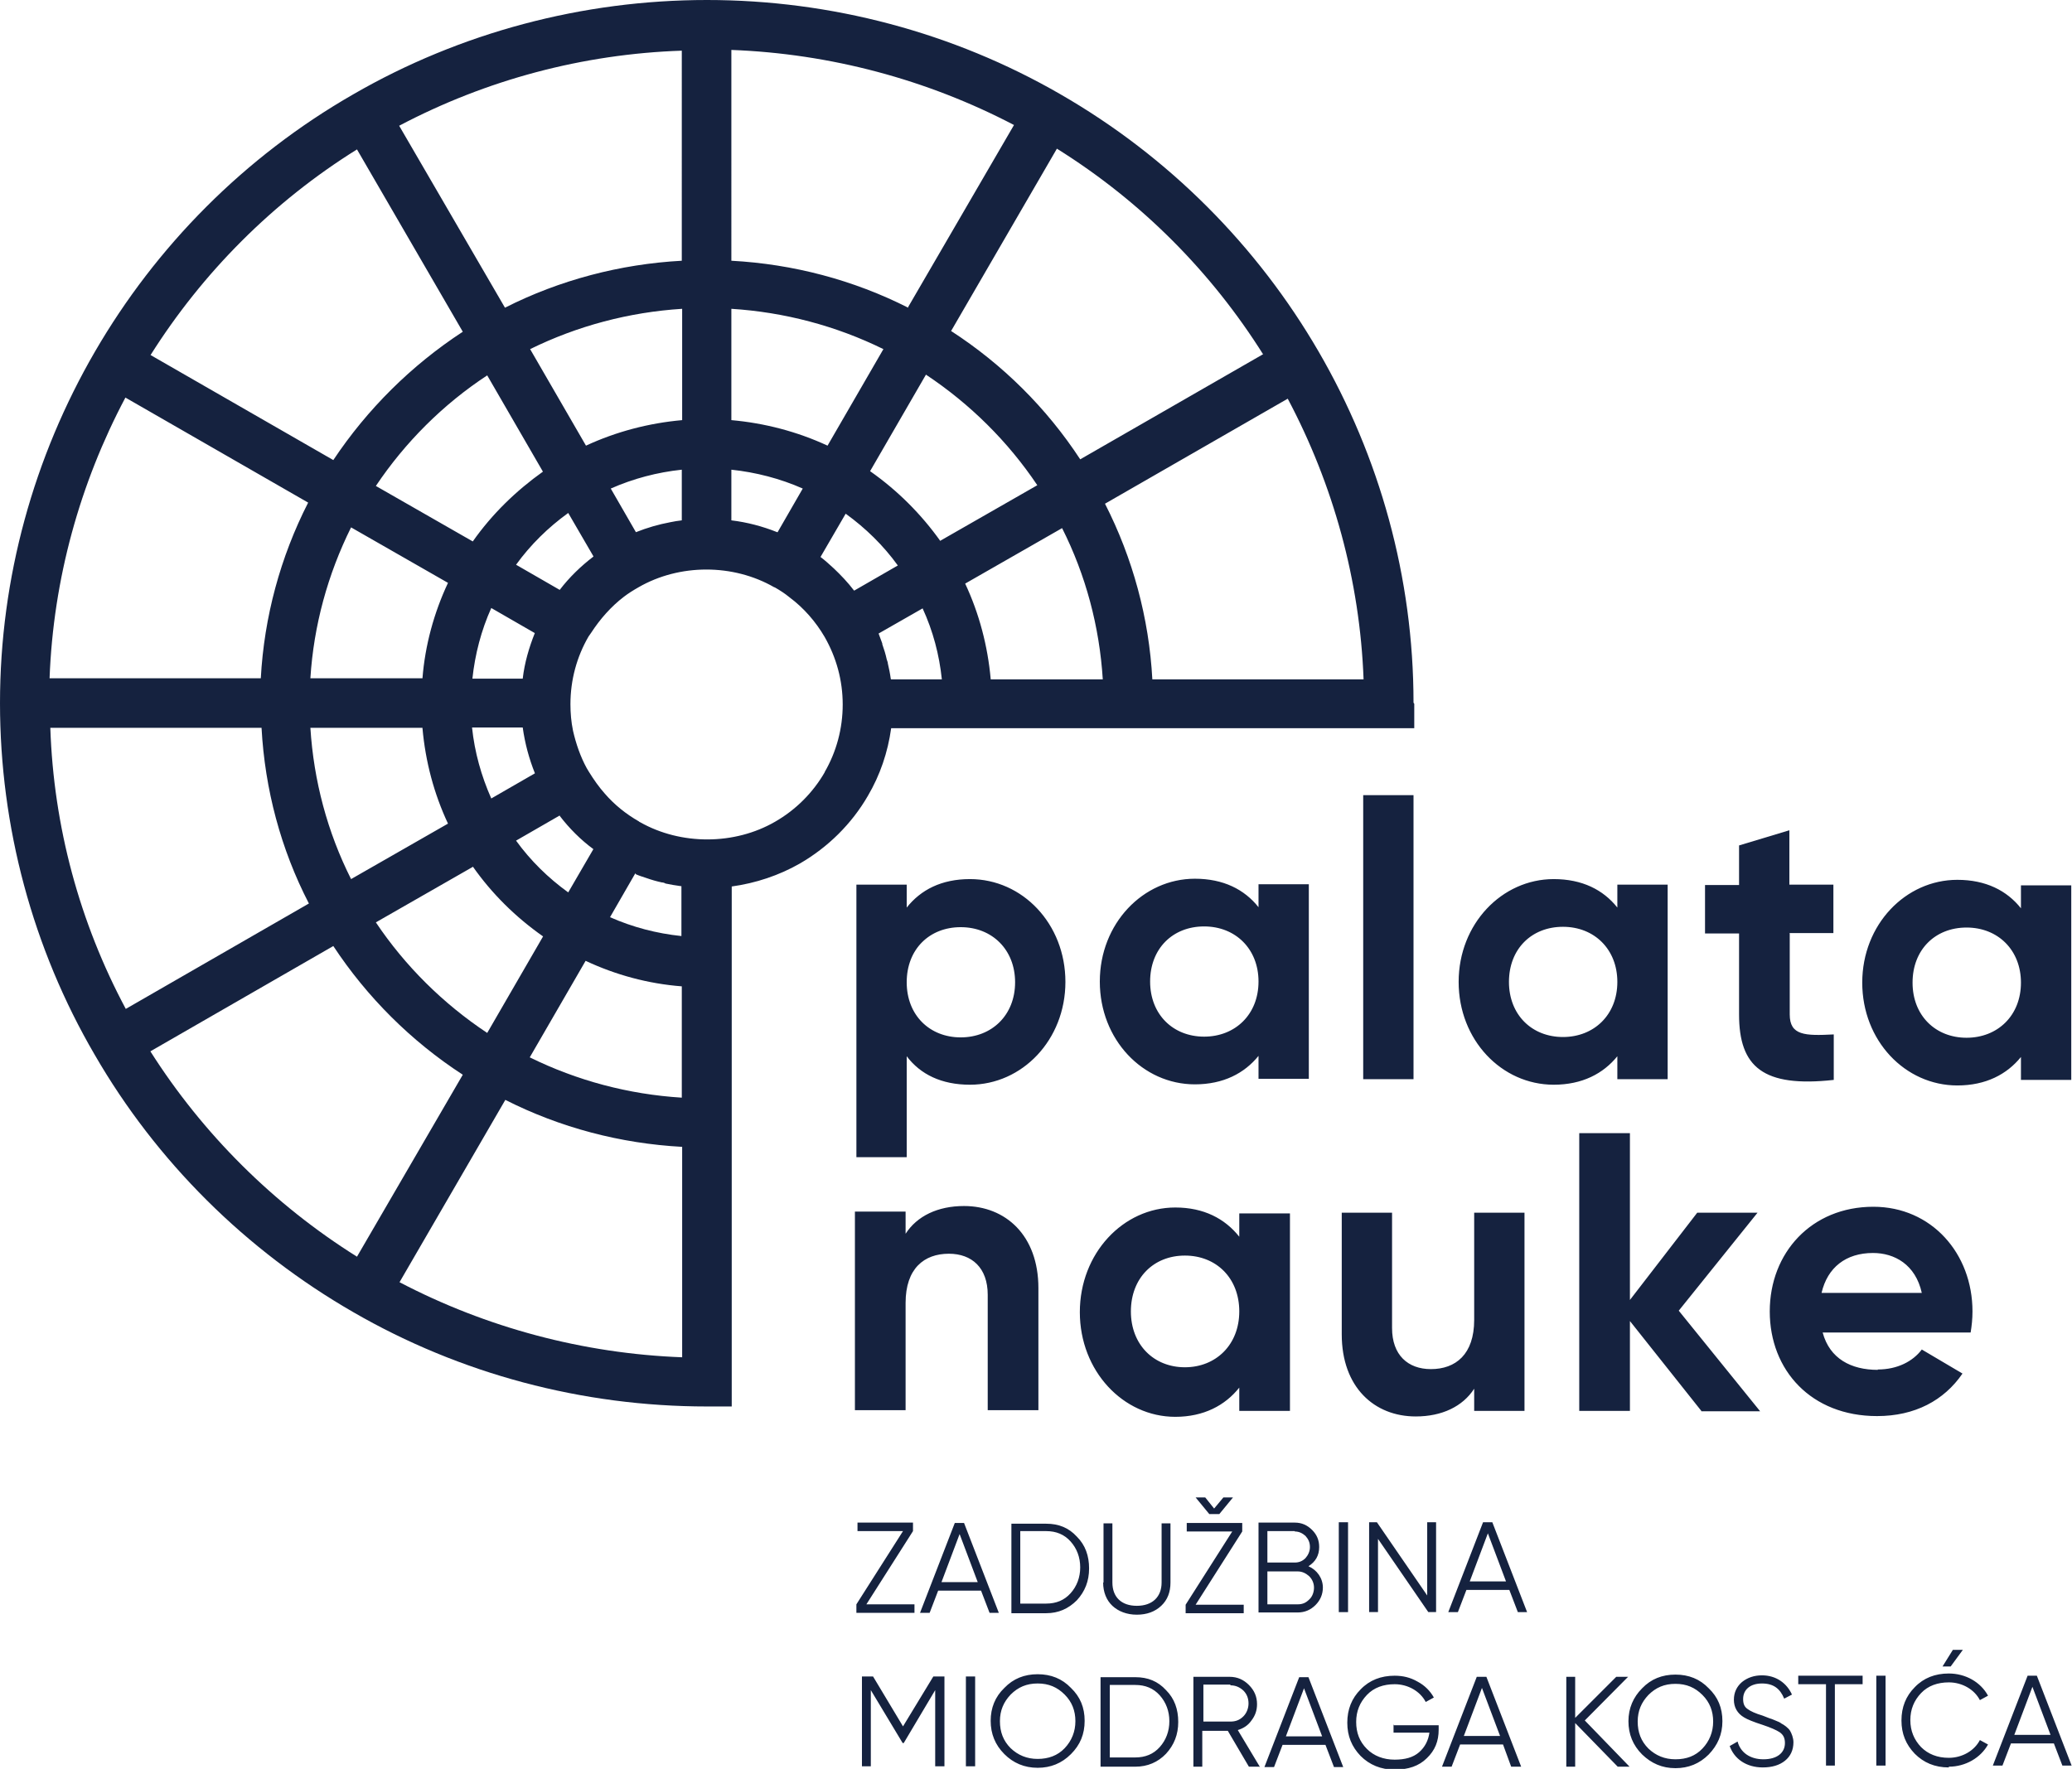 <?xml version="1.0" encoding="UTF-8"?>
<svg id="Layer_2" data-name="Layer 2" xmlns="http://www.w3.org/2000/svg" viewBox="0 0 56.01 47.83">
  <defs>
    <style>
      .cls-1 {
        fill: #15223f;
      }
    </style>
  </defs>
  <g id="Layer_3" data-name="Layer 3">
    <g>
      <path class="cls-1" d="M38.21,19c0-6.77-3.66-13.07-9.56-16.46-2.88-1.66-6.18-2.54-9.54-2.54s-6.67,.88-9.56,2.55C3.66,5.93,0,12.24,0,19.01c0,3.34,.88,6.63,2.56,9.51,1.67,2.89,4.09,5.29,6.99,6.96,2.89,1.67,6.19,2.55,9.56,2.55h.67v-14.06c.65-.09,1.28-.3,1.84-.62,.76-.44,1.4-1.07,1.84-1.83,.33-.56,.54-1.18,.63-1.83h14.14v-.66h0Zm-4.07-9.42l-4.94,2.84c-.91-1.39-2.1-2.57-3.49-3.47l2.86-4.93c2.29,1.43,4.18,3.34,5.58,5.57h0ZM1.34,18.34c.1-2.68,.82-5.27,2.05-7.59l4.94,2.84c-.75,1.47-1.19,3.09-1.28,4.75H1.34Zm8.15-4.08l2.62,1.5c-.38,.81-.62,1.69-.69,2.58h-3.03c.09-1.43,.47-2.81,1.1-4.08Zm11.52,.13c-.4-.16-.82-.27-1.24-.32v-1.37c.66,.07,1.32,.24,1.93,.51l-.68,1.18h0Zm-2.58-.32c-.1,.01-.21,.03-.31,.05-.32,.06-.63,.15-.93,.27l-.68-1.18c.61-.27,1.26-.44,1.92-.51v1.36h0Zm4.65,1.89c-.16-.21-.35-.41-.54-.59-.12-.11-.24-.22-.36-.31l.68-1.17c.54,.39,1.02,.86,1.41,1.4l-1.18,.68h0Zm-.71-3.91c-.82-.38-1.7-.61-2.6-.69v-3.01c1.43,.09,2.83,.46,4.11,1.09l-1.51,2.61h0Zm-3.93-.69c-.9,.08-1.78,.31-2.6,.69l-1.51-2.61c1.28-.63,2.68-1,4.11-1.09v3.01h0Zm-2.4,3.69c-.34,.26-.65,.56-.91,.9l-1.18-.68c.39-.54,.87-1.01,1.41-1.4l.68,1.17h0Zm-1.58,2.06c-.16,.4-.28,.81-.33,1.24h-1.36c.07-.66,.24-1.31,.51-1.91l1.18,.68h0Zm-.33,2.56c.06,.43,.17,.84,.33,1.24l-1.18,.68c-.27-.61-.45-1.25-.52-1.92h1.36Zm1,2.39c.26,.34,.57,.65,.91,.9l-.68,1.17c-.54-.39-1.02-.86-1.41-1.4l1.18-.68h0Zm2.06,1.58c.09,.04,.19,.07,.28,.1,.14,.05,.28,.09,.42,.12,.03,0,.07,.01,.1,.03,.14,.03,.27,.05,.41,.07h.02v1.35c-.67-.07-1.32-.24-1.93-.51l.68-1.18h.01Zm6.89-5.28h0c-.02-.15-.05-.29-.08-.42,0-.04-.02-.07-.03-.11-.03-.14-.07-.27-.12-.41,0,0,0-.01,0-.02-.03-.09-.07-.18-.1-.27l1.19-.68c.28,.61,.45,1.25,.52,1.92h-1.37Zm1.34-3.73c-.52-.73-1.16-1.37-1.9-1.89l1.51-2.61c1.19,.79,2.22,1.81,3.01,2.99l-2.62,1.5h0Zm-.87-6.31c-1.48-.75-3.11-1.18-4.78-1.27V1.35c2.67,.1,5.29,.8,7.64,2.03l-2.86,4.92Zm-6.12-1.27c-1.66,.09-3.3,.52-4.78,1.27l-2.86-4.92c2.35-1.24,4.96-1.94,7.64-2.03V7.03Zm-3.75,5.7c-.73,.52-1.38,1.15-1.9,1.89l-2.62-1.5c.79-1.18,1.82-2.21,3.01-2.99l1.51,2.61h0Zm-3.26,6.94c.08,.9,.31,1.77,.69,2.58l-2.62,1.5c-.64-1.27-1.01-2.66-1.1-4.09h3.03Zm1.36,3.74c.52,.74,1.16,1.37,1.9,1.89l-1.51,2.61c-1.19-.79-2.22-1.81-3.01-2.99l2.62-1.5h0Zm3.05,2.55c.81,.38,1.69,.62,2.6,.69v3.01c-1.44-.09-2.83-.46-4.11-1.09l1.51-2.61Zm10.95-7.62c-.08-.89-.31-1.77-.69-2.58l2.62-1.5c.64,1.27,1.01,2.66,1.1,4.09h-3.03ZM9.65,4.04l2.86,4.93c-1.39,.91-2.58,2.09-3.5,3.47l-4.94-2.84c1.4-2.22,3.3-4.14,5.58-5.56ZM1.35,19.68H7.07c.09,1.66,.52,3.28,1.28,4.75l-4.95,2.85c-1.25-2.34-1.95-4.93-2.04-7.6Zm2.71,8.75l4.95-2.85c.91,1.38,2.1,2.57,3.5,3.48l-2.86,4.92c-2.25-1.41-4.17-3.32-5.59-5.56h0Zm6.74,6.24l2.86-4.93c1.48,.75,3.11,1.18,4.78,1.27v5.69c-2.67-.1-5.29-.8-7.64-2.03h0Zm11.5-13.8c-.32,.56-.79,1.03-1.35,1.35-1.09,.63-2.54,.64-3.65,.01-.01,0-.02-.01-.03-.02-.35-.2-.66-.45-.92-.75-.16-.18-.3-.38-.43-.59-.02-.03-.04-.07-.06-.1-.17-.31-.29-.66-.37-1.01-.05-.24-.07-.48-.07-.72,0-.65,.17-1.28,.49-1.83,.02-.03,.05-.07,.07-.1,.24-.37,.54-.71,.88-.97,.13-.1,.26-.18,.4-.26,1.11-.64,2.56-.64,3.67,0,0,0,0,0,.01,0,.14,.08,.28,.17,.4,.27,.39,.29,.71,.66,.95,1.07,.32,.56,.49,1.18,.49,1.83s-.17,1.28-.49,1.83h0Zm8.85-2.5c-.09-1.66-.53-3.28-1.28-4.75l4.94-2.84c1.23,2.32,1.95,4.91,2.05,7.59h-5.72Z"/>
      <path class="cls-1" d="M23.42,43.38h1.3v.23h-1.57v-.23l1.26-1.98h-1.23v-.23h1.5v.23l-1.26,1.98h0Zm2.52-1.9l.49,1.3h-.98l.49-1.3Zm1.06,2.13l-.94-2.43h-.25l-.94,2.43h.26l.23-.6h1.16l.23,.6h.25Zm.58-.23v-1.98h.7c.27,0,.49,.09,.66,.28s.26,.43,.26,.7-.09,.51-.26,.7c-.17,.19-.39,.28-.66,.28h-.7Zm-.24-2.19v2.43h.94c.33,0,.6-.12,.83-.35,.22-.24,.33-.52,.33-.86s-.1-.63-.33-.86c-.22-.24-.49-.35-.83-.35h-.94Zm2.48,1.6c0,.26,.09,.48,.25,.63s.39,.24,.66,.24,.49-.08,.66-.24,.25-.37,.25-.63v-1.6h-.24v1.6c0,.39-.25,.63-.67,.63s-.66-.24-.66-.63v-1.6h-.24v1.6h0Zm3.14-1.85l.37-.45h-.26l-.25,.3-.24-.3h-.26l.37,.45h.28Zm.62,.47v-.23h-1.5v.23h1.23l-1.26,1.98v.23h1.57v-.23h-1.3l1.26-1.98Zm.68,1.98v-.9h.82c.12,0,.22,.05,.31,.13,.09,.09,.13,.2,.13,.31s-.04,.24-.13,.32c-.09,.09-.18,.13-.31,.13h-.82Zm.74-1.98c.12,0,.21,.05,.29,.12,.08,.09,.12,.18,.12,.3s-.05,.22-.12,.3c-.08,.08-.17,.12-.29,.12h-.74v-.85h.74Zm.76,1.52c0-.26-.16-.48-.39-.58,.19-.12,.29-.29,.29-.52,0-.18-.06-.33-.19-.46-.13-.13-.28-.2-.47-.2h-.98v2.43h1.06c.19,0,.35-.07,.48-.2,.13-.13,.2-.29,.2-.48m.43,.67h.25v-2.43h-.25v2.43Zm2.39-.45l-1.36-1.98h-.21v2.43h.24v-1.98l1.36,1.98h.21v-2.43h-.24v1.98Zm1.64-1.68l.49,1.3h-.98l.49-1.3Zm1.06,2.13l-.94-2.43h-.25l-.94,2.43h.26l.23-.6h1.16l.23,.6h.24Zm-16.05,1.74l-.82,1.35-.81-1.35h-.3v2.43h.24v-2.06l.86,1.43h.03l.85-1.43v2.06h.25v-2.43h-.3Zm.88,2.43h.25v-2.43h-.25v2.43Zm1.94-.2c-.29,0-.53-.1-.73-.29-.2-.2-.29-.44-.29-.73s.1-.52,.29-.72c.2-.2,.43-.3,.73-.3s.53,.1,.73,.3,.29,.44,.29,.72-.1,.53-.29,.73-.44,.29-.73,.29Zm0,.24c.35,0,.65-.12,.9-.37s.37-.54,.37-.9-.12-.65-.37-.89c-.24-.25-.54-.37-.9-.37s-.66,.12-.9,.37c-.25,.24-.37,.54-.37,.89s.12,.65,.37,.9c.24,.24,.54,.37,.9,.37Zm1.95-.27v-1.97h.69c.27,0,.49,.09,.66,.28,.17,.19,.26,.43,.26,.7s-.09,.51-.26,.7-.39,.28-.66,.28h-.69Zm-.25-2.19v2.43h.94c.33,0,.61-.12,.83-.35,.22-.24,.33-.52,.33-.86s-.1-.63-.33-.86c-.22-.24-.49-.35-.83-.35h-.94Zm3.51,.23c.14,0,.25,.05,.35,.14,.1,.1,.14,.22,.14,.35s-.05,.26-.14,.35c-.1,.1-.21,.14-.35,.14h-.73v-1h.73Zm.8,2.21l-.6-1c.16-.05,.28-.13,.37-.26,.1-.13,.15-.27,.15-.44,0-.2-.07-.37-.22-.52-.14-.14-.31-.22-.52-.22h-.98v2.43h.24v-.97h.69l.57,.97h.28Zm1.19-2.13l.49,1.3h-.98l.49-1.3Zm1.06,2.13l-.94-2.43h-.25l-.94,2.43h.26l.23-.6h1.16l.23,.6h.24Zm1.36-1.16v.23h.97c-.03,.21-.12,.39-.28,.53-.16,.14-.38,.2-.66,.2-.3,0-.56-.1-.75-.29-.2-.2-.29-.44-.29-.73s.1-.53,.29-.73c.19-.2,.45-.29,.75-.29,.36,0,.69,.19,.84,.48l.22-.12c-.1-.18-.25-.33-.44-.43-.19-.11-.39-.16-.62-.16-.37,0-.68,.12-.92,.37-.24,.24-.36,.54-.36,.9s.12,.65,.36,.9c.24,.24,.55,.37,.92,.37s.66-.1,.87-.31c.22-.21,.32-.46,.32-.77v-.12h-1.21Zm2.39-.98l.49,1.3h-.98l.49-1.3Zm1.06,2.13l-.94-2.43h-.26l-.94,2.43h.26l.23-.6h1.16l.22,.6h.26Zm1.72-1.25l1.17-1.18h-.32l-1.11,1.11v-1.11h-.24v2.43h.24v-1.18l1.15,1.18h.32l-1.21-1.25h0Zm2.45,1.05c-.29,0-.53-.1-.73-.29-.2-.2-.29-.44-.29-.73s.1-.52,.29-.72c.2-.2,.43-.3,.73-.3s.53,.1,.73,.3,.29,.44,.29,.72-.1,.53-.29,.73-.43,.29-.73,.29Zm0,.24c.35,0,.65-.12,.9-.37,.24-.25,.37-.54,.37-.9s-.12-.65-.37-.89c-.24-.25-.54-.37-.9-.37s-.66,.12-.9,.37c-.24,.24-.37,.54-.37,.89s.12,.65,.37,.9c.25,.24,.54,.37,.9,.37Zm1.46-.62c.12,.37,.46,.6,.9,.6,.25,0,.45-.06,.6-.18,.15-.12,.23-.29,.23-.5,0-.12-.05-.24-.09-.31-.05-.08-.16-.16-.24-.2-.03-.03-.09-.05-.16-.08-.07-.03-.12-.05-.16-.06l-.18-.07c-.2-.06-.33-.12-.41-.18-.09-.06-.12-.15-.12-.27,0-.26,.2-.42,.51-.42s.49,.14,.6,.41l.21-.11c-.14-.31-.43-.52-.81-.52-.21,0-.39,.06-.54,.18-.14,.12-.22,.28-.22,.48s.09,.37,.28,.48c.08,.05,.25,.12,.5,.2,.21,.07,.37,.14,.46,.2,.1,.07,.14,.16,.14,.29,0,.27-.22,.44-.58,.44s-.62-.18-.7-.48l-.21,.12m1.85-1.9v.23h.75v2.2h.24v-2.2h.75v-.23h-1.74Zm2.11,2.43h.25v-2.43h-.25v2.43Zm2.06-3.13h.28l-.33,.45h-.22l.28-.45Zm-.1,3.16c.45,0,.86-.24,1.06-.6l-.22-.12c-.15,.29-.48,.48-.84,.48-.31,0-.56-.1-.75-.29-.19-.2-.29-.44-.29-.73s.1-.53,.29-.73c.19-.2,.45-.29,.75-.29,.36,0,.69,.19,.84,.48l.22-.12c-.2-.37-.61-.6-1.06-.6-.37,0-.68,.12-.92,.37-.24,.24-.36,.54-.36,.9s.12,.65,.36,.9c.24,.24,.54,.37,.92,.37m2.26-2.18l.49,1.3h-.98l.49-1.3Zm1.06,2.13l-.94-2.43h-.25l-.94,2.43h.26l.23-.6h1.16l.23,.6h.25Z"/>
      <path class="cls-1" d="M27.44,26.56c0-.88-.62-1.49-1.47-1.49s-1.46,.6-1.46,1.49,.62,1.49,1.46,1.49,1.47-.6,1.47-1.49Zm1.36-.01c0,1.57-1.17,2.78-2.58,2.78-.77,0-1.34-.28-1.71-.77v2.73h-1.36v-7.37h1.36v.62c.38-.48,.94-.77,1.71-.77,1.42,0,2.58,1.21,2.58,2.78m5.22-.01c0-.88-.62-1.49-1.47-1.49s-1.46,.6-1.46,1.49,.62,1.49,1.46,1.49,1.47-.6,1.47-1.49Zm1.36-2.63v5.26h-1.36v-.62c-.38,.47-.95,.77-1.72,.77-1.41,0-2.57-1.21-2.57-2.78s1.17-2.78,2.57-2.78c.77,0,1.34,.29,1.72,.77v-.62h1.36Zm1.47-2.41h1.36v7.68h-1.36v-7.68Zm6.87,5.05c0-.88-.62-1.49-1.47-1.49s-1.46,.6-1.46,1.49,.62,1.49,1.46,1.49,1.47-.6,1.47-1.49Zm1.36-2.63v5.26h-1.36v-.62c-.38,.47-.95,.77-1.72,.77-1.41,0-2.57-1.21-2.57-2.78s1.17-2.78,2.57-2.78c.77,0,1.34,.29,1.72,.77v-.62h1.36Zm3.3,1.32v2.19c0,.57,.41,.58,1.19,.54v1.23c-1.91,.21-2.56-.35-2.56-1.77v-2.19h-.92v-1.31h.92v-1.07l1.36-.41v1.47h1.19v1.31h-1.19Zm6.25,1.33c0-.88-.62-1.49-1.47-1.49s-1.46,.6-1.46,1.49,.62,1.49,1.46,1.49,1.47-.6,1.47-1.49Zm1.36-2.63v5.26h-1.36v-.62c-.38,.47-.95,.77-1.72,.77-1.41,0-2.57-1.21-2.57-2.78s1.17-2.78,2.57-2.78c.77,0,1.34,.29,1.72,.77v-.62h1.36Zm-27.92,10.9v3.29h-1.37v-3.12c0-.73-.43-1.11-1.05-1.11-.67,0-1.17,.4-1.17,1.33v2.9h-1.37v-5.37h1.37v.6c.31-.48,.87-.75,1.58-.75,1.12,0,2.01,.79,2.01,2.22Zm5.43,.62c0-.9-.62-1.51-1.47-1.51s-1.46,.61-1.46,1.51,.62,1.51,1.46,1.51,1.47-.61,1.47-1.51Zm1.37-2.68v5.37h-1.37v-.63c-.38,.48-.96,.79-1.73,.79-1.41,0-2.58-1.24-2.58-2.83s1.17-2.83,2.58-2.83c.77,0,1.34,.3,1.73,.79v-.63h1.37Zm6.34,0v5.37h-1.36v-.6c-.31,.48-.87,.75-1.58,.75-1.12,0-2-.79-2-2.22v-3.29h1.36v3.12c0,.73,.43,1.11,1.05,1.11,.67,0,1.17-.4,1.17-1.33v-2.9h1.36Zm4.78,5.37l-1.93-2.43v2.43h-1.37v-7.51h1.37v4.51l1.82-2.36h1.63l-2.13,2.65,2.2,2.72h-1.59Zm5.96-3.19c-.17-.77-.74-1.08-1.32-1.08-.73,0-1.23,.39-1.39,1.08h2.71Zm-1.19,2.07c.53,0,.95-.22,1.19-.54l1.1,.65c-.5,.73-1.29,1.15-2.31,1.15-1.78,0-2.9-1.24-2.9-2.83s1.13-2.83,2.8-2.83c1.57,0,2.68,1.26,2.68,2.83,0,.2-.02,.39-.05,.57h-4c.19,.71,.77,1.01,1.49,1.01"/>
    </g>
  </g>
</svg>
